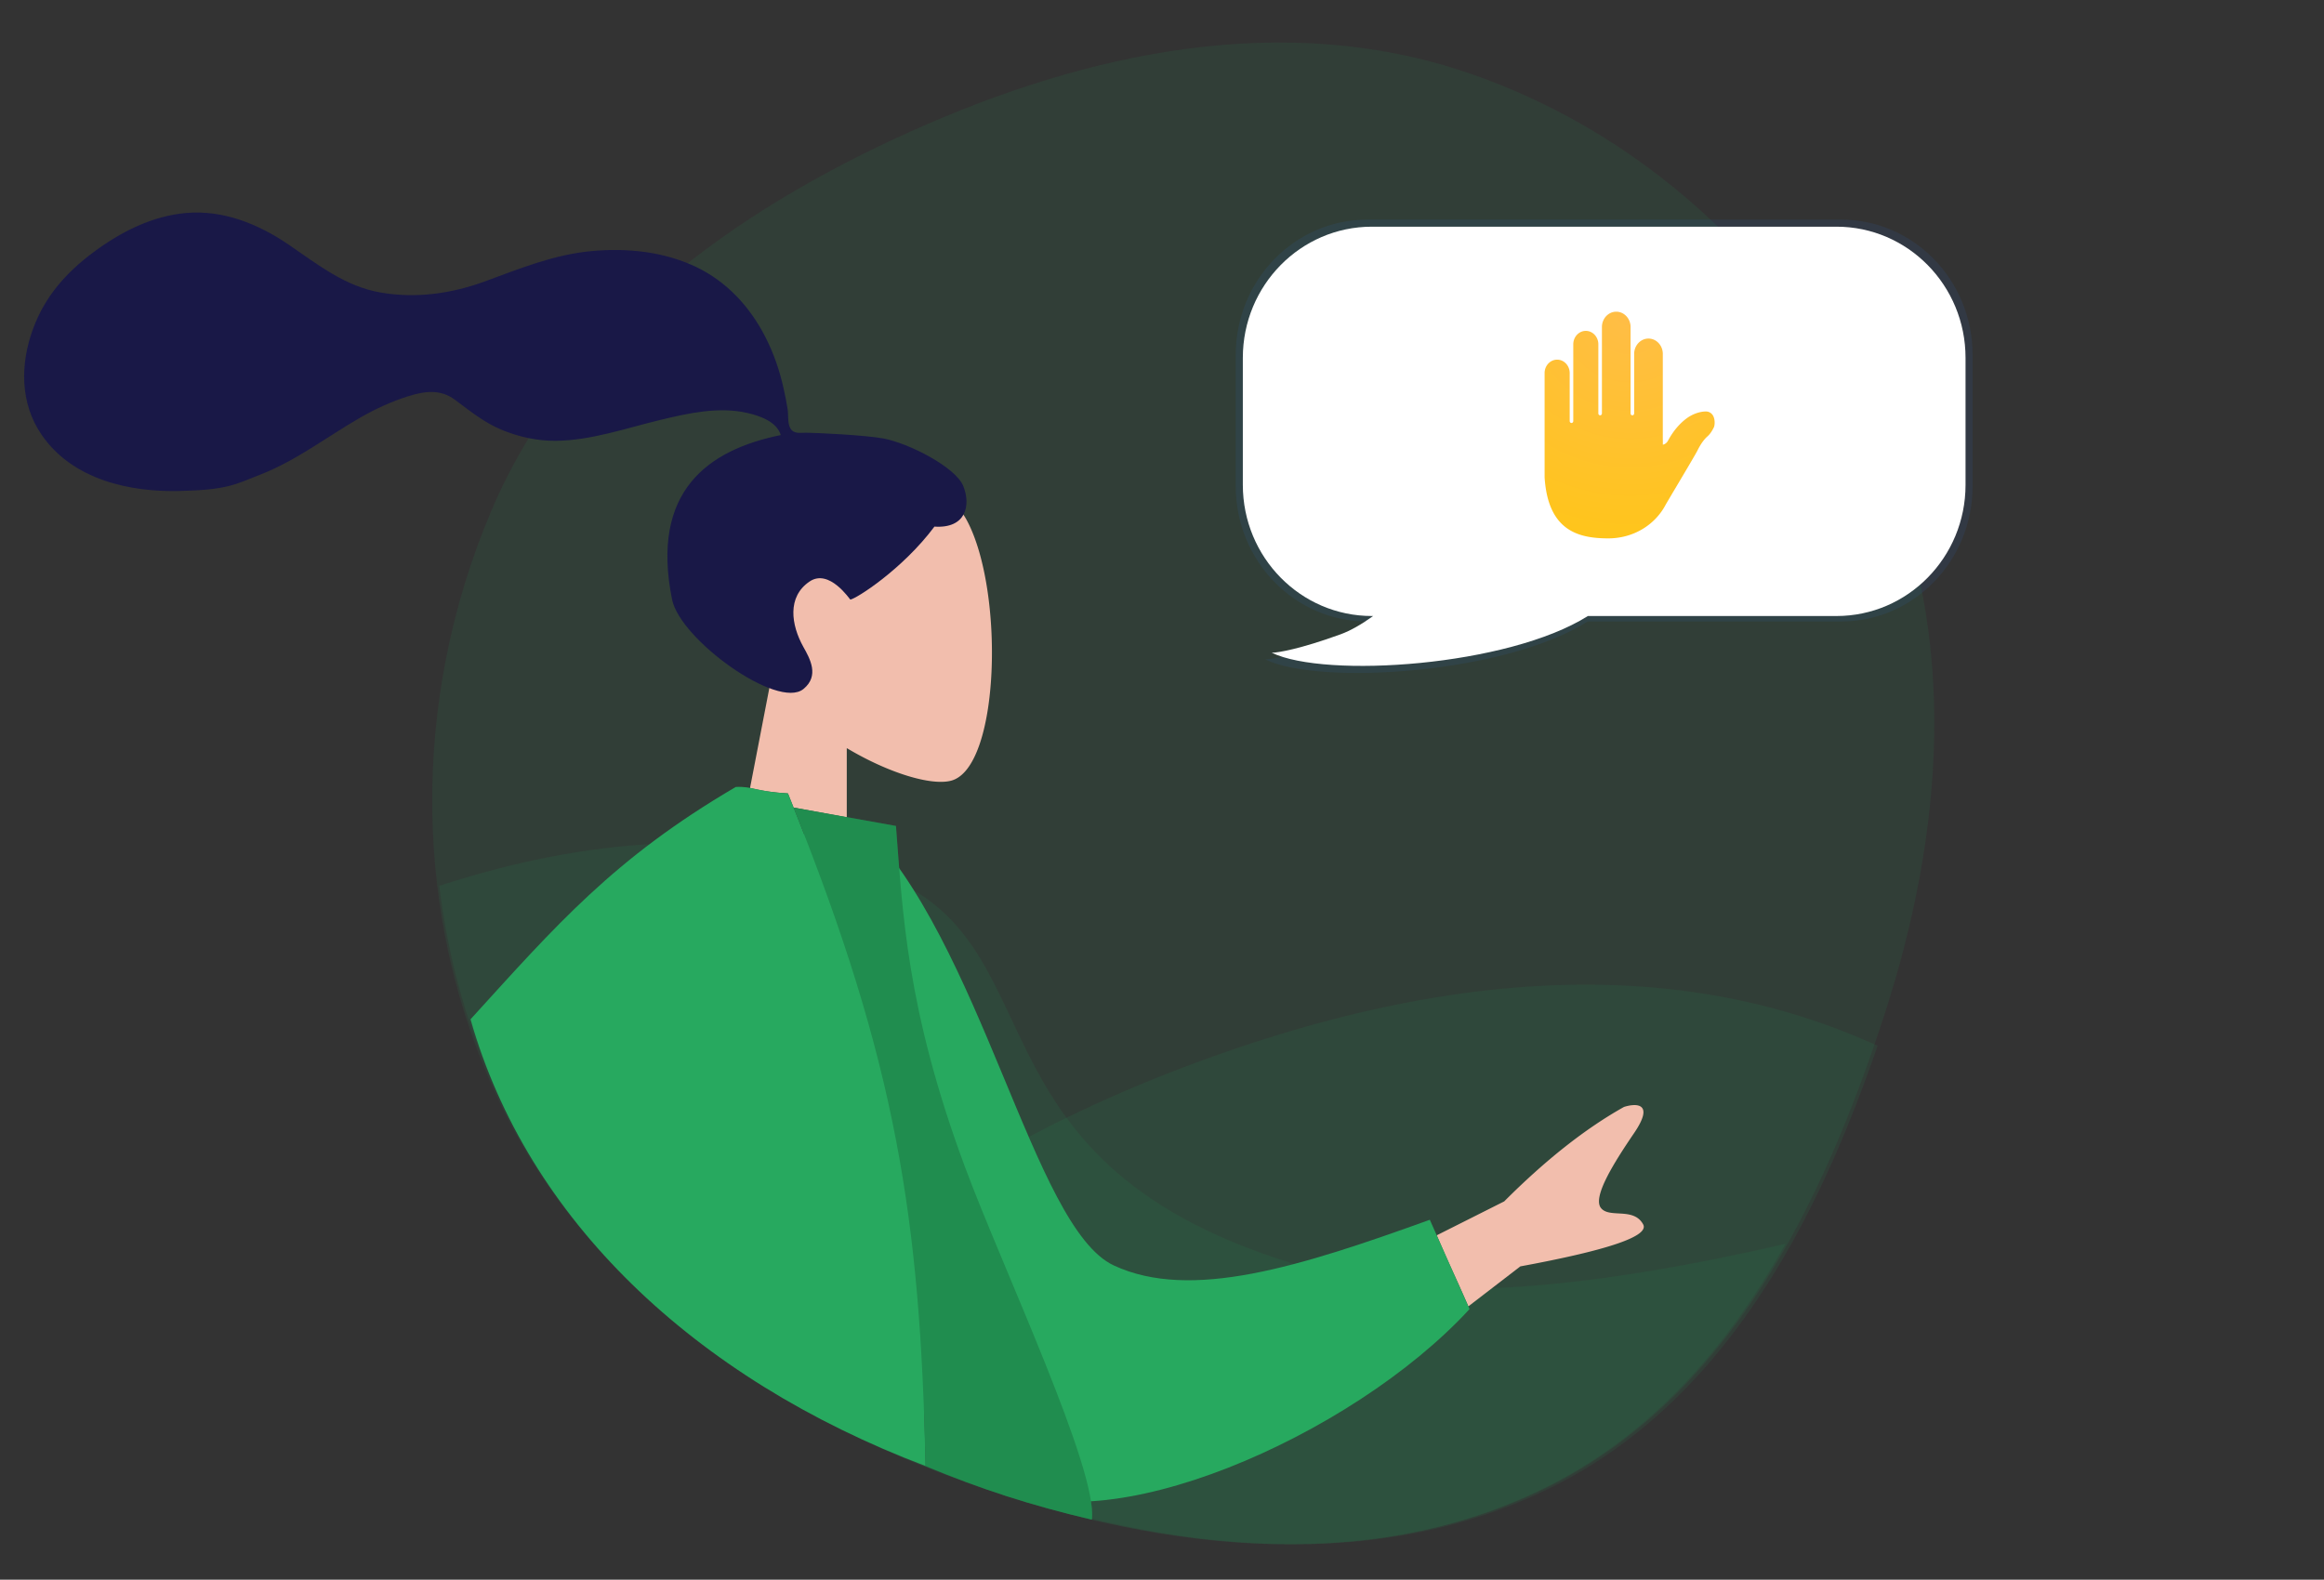 <svg width="328" height="223" xmlns="http://www.w3.org/2000/svg"><rect width="100%" height="100%" fill="#333333" stroke="none"/><defs><radialGradient cy="0%" fx="50%" fy="0%" r="133.333%" gradientTransform="matrix(0 .75 -1 0 .5 -.375)" id="a"><stop stop-color="#FFBD47" offset="0%"/><stop stop-color="#FFC51B" offset="100%"/></radialGradient></defs><g fill="none" fill-rule="evenodd"><path d="M0 0H328V223H0z"/><g transform="translate(3.408 6)"><g transform="translate(57)"><path d="M146.725 4.268c26.323 8.96 47.183 29.499 58.387 54.84 10.964 24.8 8.803 52.407.423 78.185-8.756 26.934-22.062 53.957-47.5 66.626-25.955 12.926-56.514 8.724-83.75-1.26-27.095-9.934-51.702-27.015-64.13-52.954C-2.363 123.58-2.392 92.863 8.898 66.189c10.785-25.481 34-42.3 59.323-53.677 24.931-11.2 52.621-17.055 78.504-8.244z"/><path d="M146.725 4.268c26.323 8.96 47.183 29.499 58.387 54.84 10.964 24.8 8.803 52.407.423 78.185-8.756 26.934-22.062 53.957-47.5 66.626-25.955 12.926-56.514 8.724-83.75-1.26-27.095-9.934-51.702-27.015-64.13-52.954C-2.363 123.58-2.392 92.863 8.898 66.189c10.785-25.481 34-42.3 59.323-53.677 24.931-11.2 52.621-17.055 78.504-8.244z" fill-opacity=".1" fill="#27A95F" fill-rule="nonzero"/><path d="M63.257 117.273c26.25 8.97 11.28 40.218 58.222 54.905 17.346 6.753 43.562 3.5 70.113-2.594-8.086 14.449-18.816 26.87-33.726 34.325-25.882 12.942-56.354 8.735-83.512-1.261-27.02-9.945-51.557-27.046-63.95-53.016-4.633-9.709-7.55-20.05-8.812-30.583 20.206-6.595 41.487-8.673 61.665-1.776z" fill-opacity=".1" fill="#27A95F" fill-rule="nonzero"/><path d="M44.592 187.362c15.291-20.108 38.182-33.694 62.494-42.865 30.373-11.458 63.514-16.694 93.551-4.56a123.72 123.72 0 0 1 3.955 1.677c-8.742 25.46-21.92 50.346-46.003 62.334-25.879 12.88-56.347 8.693-83.501-1.256-10.763-3.944-21.132-9.017-30.496-15.33z" fill-opacity=".1" fill="#27A95F" fill-rule="nonzero"/><path d="M48.264 90.655c-4.278-4.964-7.175-11.048-6.69-17.864C42.967 53.149 70.63 57.47 76.01 67.383c5.38 9.914 4.741 35.06-2.213 36.831-2.773.707-8.681-1.024-14.695-4.606v9.772L51.592 108l-.792-2a33.86 33.86 0 0 1-2.94-.295 25.415 25.415 0 0 1-2.409-.48l2.813-14.57zm103.63 72.936l-9.524 4.79a268.584 268.584 0 0 0 2.456 5.557 257.4 257.4 0 0 1 2.002 4.476l7.34-5.646c12.458-2.3 18.235-4.278 17.332-5.93-.76-1.394-2.177-1.473-3.482-1.545-1.016-.057-1.965-.109-2.482-.777-1.184-1.524 1.736-6.233 4.698-10.583 2.961-4.35.185-4.192-1.44-3.672-5.432 3.04-11.065 7.484-16.9 13.33z" fill="#F2BEAD" fill-rule="nonzero"/></g><path d="M121.231 55.89c-2.6-.477-9.602-.805-10.893-.805-.825 0-1.72.21-2.208-.637-.4-.693-.254-1.867-.373-2.672-.139-.936-.336-1.859-.535-2.78-.567-2.62-1.424-5.114-2.624-7.455-2.252-4.392-5.55-7.832-9.713-9.834-4.597-2.21-9.8-2.716-14.745-2.268-5.293.48-10.083 2.433-15.08 4.272-4.761 1.752-9.749 2.442-14.729 1.586-5.017-.862-8.809-3.903-13.041-6.79-4.333-2.955-9.284-4.888-14.406-4.444-4.781.415-9.188 2.623-13.142 5.572-3.699 2.76-6.75 6.08-8.474 10.752-1.854 5.027-1.852 10.544 1.196 14.986 4.419 6.439 12.622 8.104 19.446 7.938 6.825-.165 7.824-.901 11.551-2.367 4.97-1.955 9.265-5.269 13.915-7.957 2.182-1.262 4.437-2.298 6.802-3.044 2.294-.725 4.553-1.057 6.63.493 2.198 1.64 4.167 3.25 6.681 4.276 2.412.985 4.966 1.536 7.535 1.514 5-.043 9.927-1.785 14.782-2.952 3.96-.951 8.196-1.9 12.233-.985 1.683.382 4.144 1.17 4.752 3.127-10.239 2.075-18.433 7.895-15.343 23.222 1.136 5.637 14.892 15.58 18.533 12.63 2.307-1.868.907-4.322 0-5.94-1.736-3.103-2.33-7.087.882-9.246 2.77-1.862 5.683 2.56 5.739 2.556.76-.068 7.34-4.229 11.873-10.3 4.472.296 5.15-3.002 4.082-5.699-1.067-2.696-7.732-6.09-11.326-6.75z" fill="#191847" fill-rule="nonzero"/><path d="M189.571 25C179.314 25 171 33.558 171 44.115v18.503c0 10.556 8.314 19.114 18.571 19.114h.18c-1.622 1.18-3.227 2.13-4.711 2.676-5.824 2.14-9.014 2.676-9.88 2.676 7.752 3.764 33.99 1.984 45.496-5.352h35.773c10.256 0 18.571-8.558 18.571-19.114V44.115C275 33.558 266.685 25 256.429 25H189.57z" fill-opacity=".13" fill="#2E7CF6" fill-rule="nonzero" opacity=".657"/><path d="M190.214 26C180.154 26 172 34.29 172 44.517v17.925c0 10.227 8.155 18.517 18.214 18.517h.176c-1.59 1.143-3.165 2.064-4.62 2.592-5.712 2.074-8.84 2.593-9.69 2.593 7.603 3.646 33.337 1.922 44.621-5.185h35.085c10.059 0 18.214-8.29 18.214-18.517V44.517C274 34.29 265.845 26 255.786 26h-65.572z" fill="#FFF" fill-rule="nonzero"/><path d="M24.373 14.693a1.14 1.14 0 0 0-1.037-.607c-.843.003-1.856.361-2.646.934-.728.528-1.784 1.507-2.674 3.176-.168.313-.442.526-.736.576v-.233c0-.168 0-.368-.006-.588V5.96c0-1.195-.907-2.167-2.022-2.167-1.115 0-2.021.972-2.021 2.167v8.398c0 .149-.114.27-.253.27s-.253-.121-.253-.27V2.167C12.725.972 11.82 0 10.705 0 9.588 0 8.682.972 8.682 2.167v12.19c0 .149-.114.27-.253.27s-.253-.121-.253-.27V4.605c0-1.046-.793-1.896-1.768-1.896-.976 0-1.77.85-1.77 1.896V15.44c0 .15-.113.271-.252.271s-.252-.122-.252-.27V8.667c0-1.045-.794-1.896-1.774-1.896-.976 0-1.769.85-1.769 1.896l.001 14.735c.49 7.575 4.824 8.597 9 8.597 3.459 0 6.566-1.84 8.099-4.78.197-.342.73-1.24 1.362-2.305 1.58-2.662 2.905-4.898 3.1-5.296.436-.885.923-1.577 1.407-2 .438-.384.706-.874.924-1.303.112-.223.21-1.044-.112-1.623z" transform="translate(214 38)" fill="url(#a)" fill-rule="nonzero"/><path d="M110.081 111.367l7.921-1.367c17.253 16.835 24.293 57.283 35.791 62.637 10.87 5.061 26.28.163 44.598-6.45L204 178.793c-16.643 18.113-52.098 33.415-66.47 24.68-22.977-13.967-28.281-63.853-27.449-92.107z" fill="#27A95F" fill-rule="nonzero"/><path d="M100.434 105.091c2.332-.13 3.096.69 7.366.909 14.976 37.095 18.719 59.092 19.43 94.952C94.375 188.518 71.006 165.984 63 137.89c12.038-13.231 20.203-22.712 37.434-32.798z" fill="#27A95F" fill-rule="nonzero"/></g><path d="M112 114l14.452 2.593c.931 11.793 1.397 25.73 9.777 48.244 5.242 14.081 18.8 42.793 17.869 49.685-8.808-2.08-15.478-4.244-23.472-7.565-.732-35.03-4.213-56.923-18.626-92.957z" fill="#27A95F" fill-rule="nonzero"/><path d="M112 114l14.452 2.593c.931 11.793 1.397 25.73 9.777 48.244 5.242 14.081 18.8 42.793 17.869 49.685-8.808-2.08-15.478-4.244-23.472-7.565-.732-35.03-4.213-56.923-18.626-92.957z" fill-opacity=".168" fill="#000" fill-rule="nonzero"/></g></svg>
